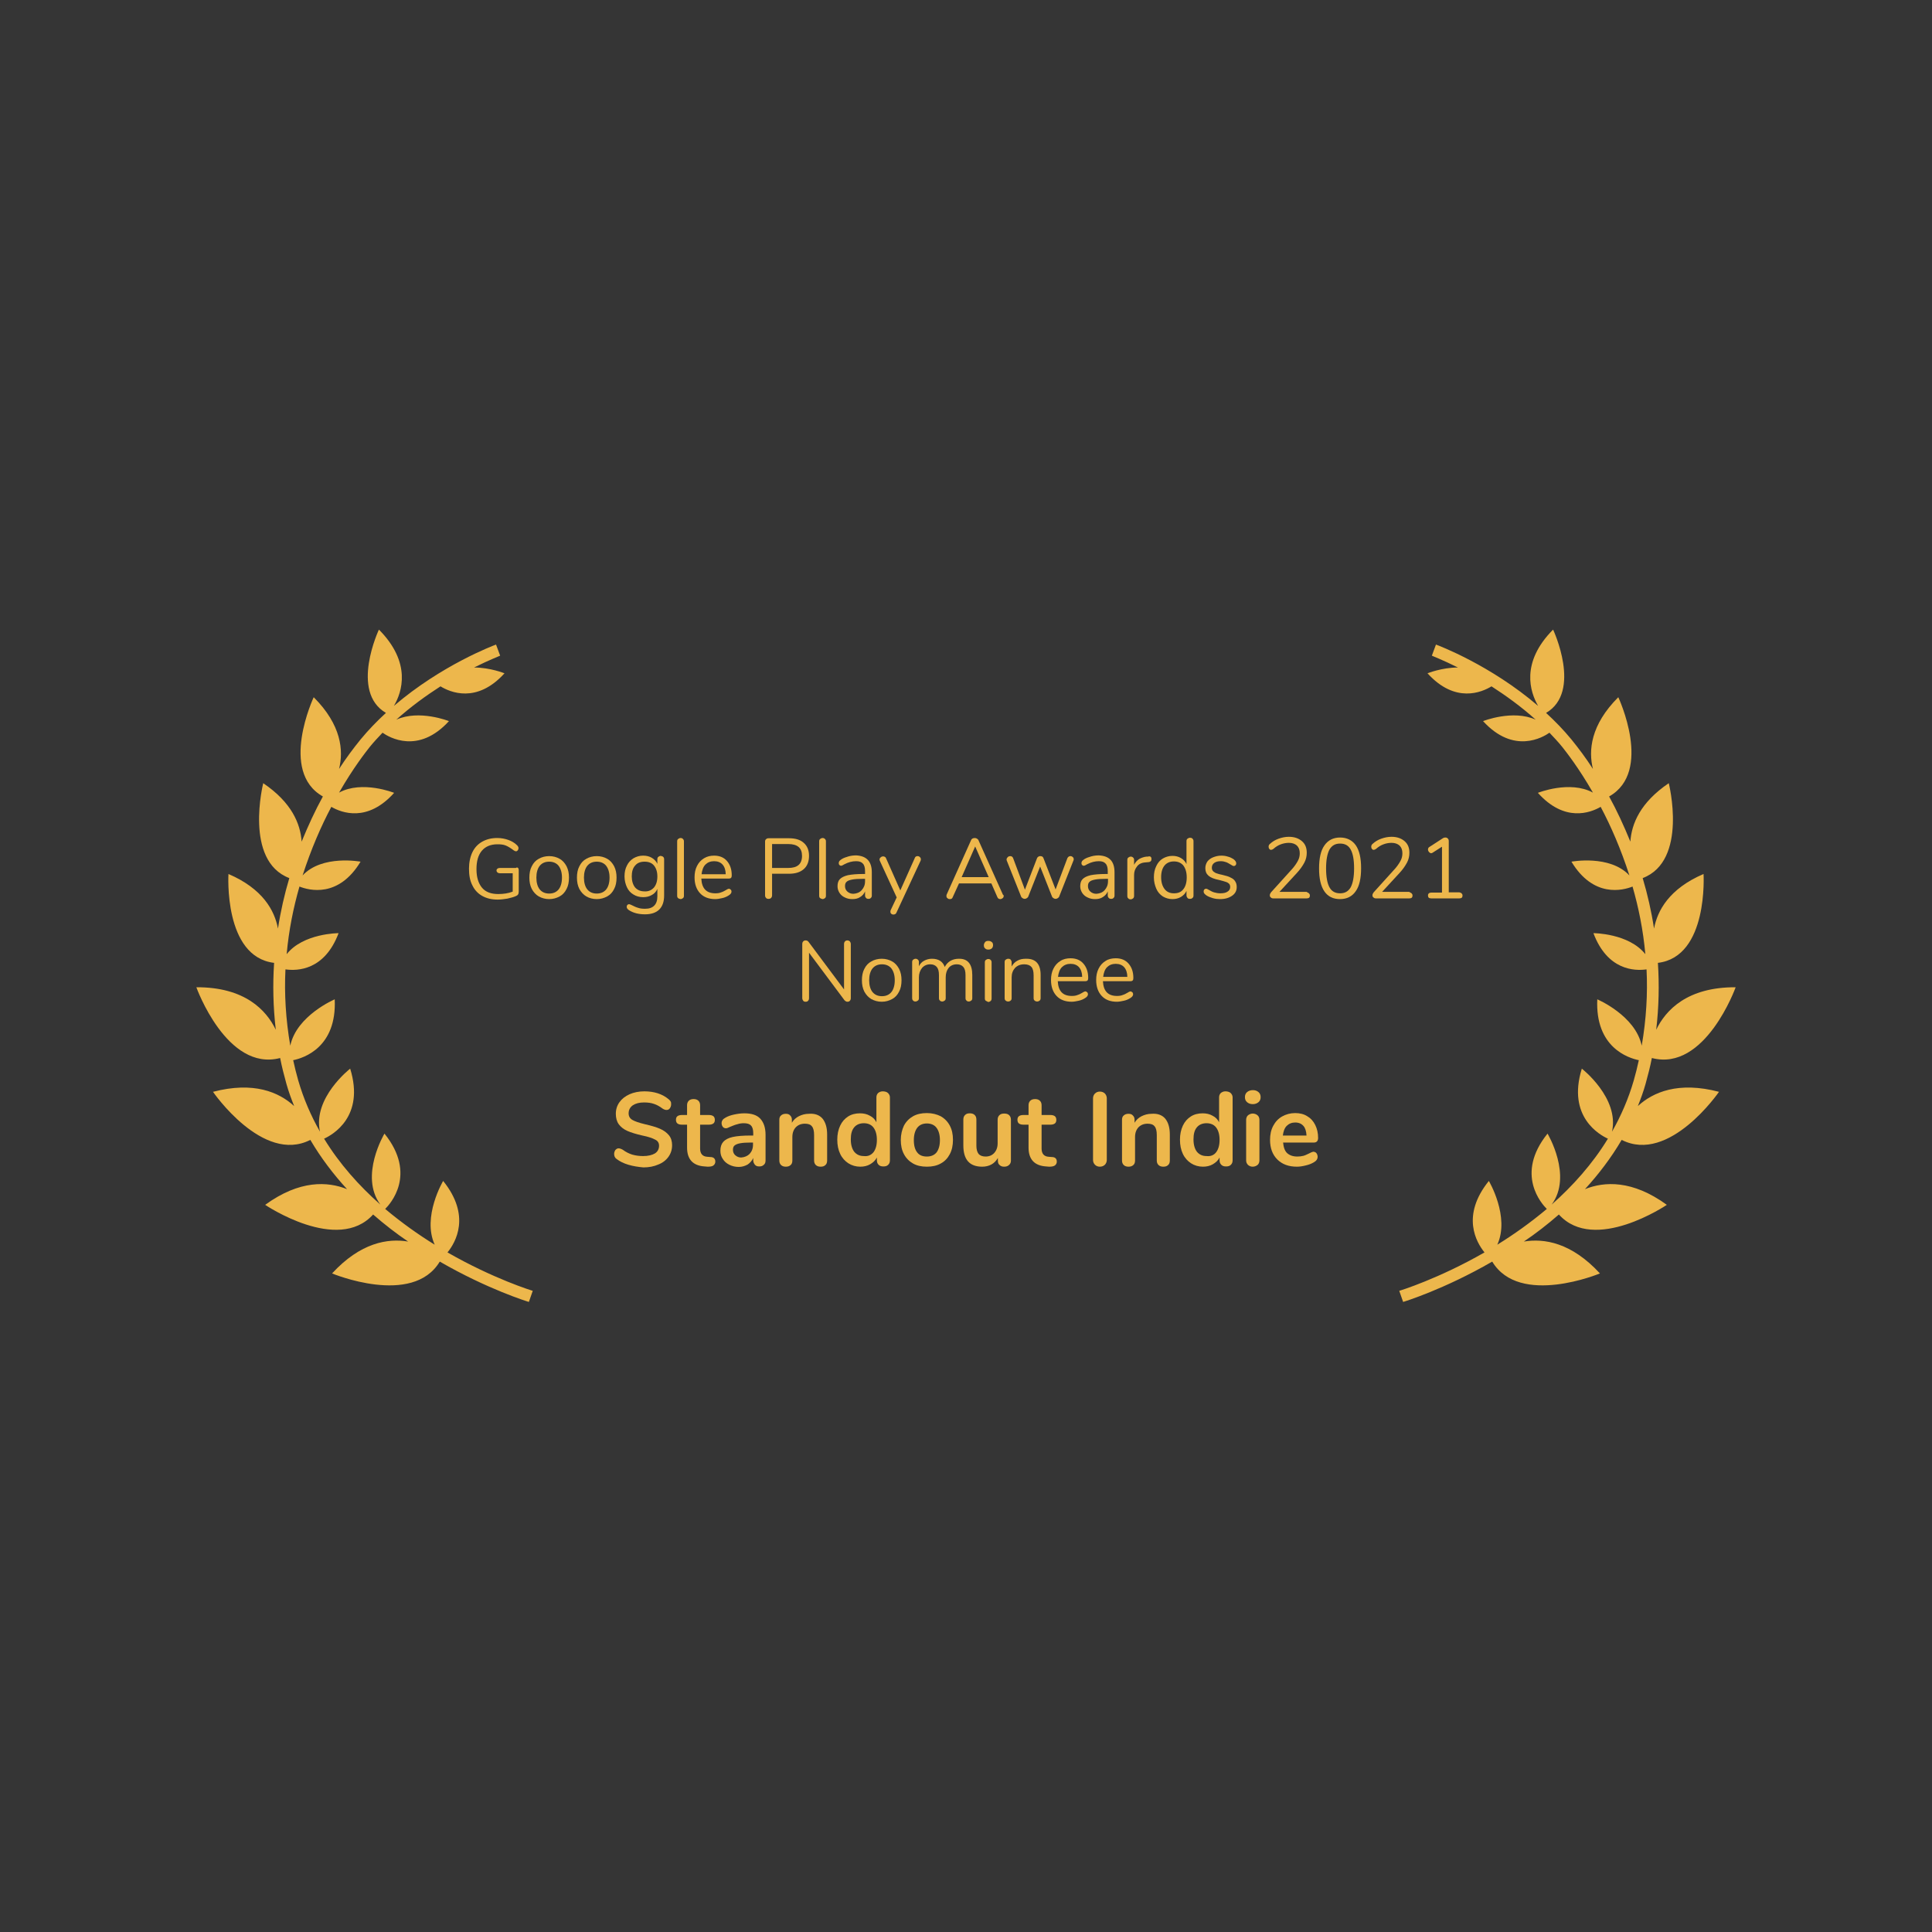 <?xml version="1.0" encoding="utf-8"?>
<!-- Generator: Adobe Illustrator 24.3.0, SVG Export Plug-In . SVG Version: 6.00 Build 0)  -->
<svg version="1.1" xmlns="http://www.w3.org/2000/svg" xmlns:xlink="http://www.w3.org/1999/xlink" x="0px" y="0px"
	 viewBox="0 0 800 800" style="enable-background:new 0 0 800 800;" xml:space="preserve">
<style type="text/css">
	.st0{fill:#353535;}
	.st1{fill:#EDB74C;}
</style>
<g id="Layer_1">
</g>
<g id="Layer_2">
	<rect x="-16" y="-17" class="st0" width="832" height="833"/>
	<g>
		<g>
			<path class="st1" d="M220.6,534.5c-0.4-0.1-16.3-5-35.3-15.9c3.4-4.2,9.8-15.2-1.8-29.6c0,0-8.8,14.8-3.5,26.4
				c-6.8-4.2-13.7-9.1-20.5-14.8c2-2,13.3-14.3-0.3-31.2c0,0-10.5,17.5-1.7,29.4c-8.7-7.7-16.9-16.8-23.3-27.3c3.3-1.5,17-9,10.8-29
				c0,0-15.6,12.1-12.5,26.1c-3.7-6.5-6.8-13.6-9-21.2c-0.8-2.8-1.5-5.6-2.1-8.4c4.4-0.9,18.1-5.3,17.2-25.2c0,0-15.8,6.7-18.4,19.2
				c-1.9-11-2.5-21.6-2-31.6c5,0.7,16.2,0.4,22-15c0,0-14.6,0-21.5,8.7c0.9-10,2.8-19.3,5.3-28c4,1.6,16.2,4.8,25.3-10.3
				c0,0-15.9-3-24,5.7c3.5-10.9,7.7-20.5,11.9-28.4c4.3,2.5,15,6.5,26-5.8c0,0-13.2-5.3-22.8-0.1c5.9-10.3,11.2-17,12.7-18.9
				c1.7-2.1,3.5-4,5.3-5.9c2.7,1.9,14.8,9.1,27.5-4.8c0,0-12.3-4.9-21.8-0.6c6-5.4,12.4-10,18.3-13.8c3.9,2.4,15,7.3,26.5-5.4
				c0,0-5.9-2.4-12.6-2.4c6.4-3.2,10.7-4.8,10.8-4.9l-1.7-4.6c-1.1,0.4-22.6,8.5-42.3,25.4c3.4-5.7,7.4-17.9-6.2-31.6
				c0,0-12.1,25.7,2.9,34.5c-3.7,3.4-7.2,7-10.5,11c-3,3.7-6,7.7-8.9,12.2c1.9-7.6,1-18.2-10.5-29.7c0,0-14.5,30.8,3.8,41.1
				c-3.2,5.8-6.1,12.1-8.8,18.7c-0.5-7.4-4.1-16.2-15.9-24.2c0,0-8.1,32.1,10.8,39.3c-2,6.7-3.6,13.7-4.7,20.9
				c-1.4-7.5-6.3-16.5-20.5-22.6c0,0-2.1,34.3,18.9,36.8c-0.6,9-0.4,18.3,0.7,27.7c-3.9-8.1-12.8-17.7-32.9-17.6
				c0,0,12.6,35.1,34.7,29.3c0.7,3.6,1.6,7.1,2.6,10.7c0.9,3.2,2,6.2,3.2,9.2c-6.3-5.8-16.8-10.3-33.6-5.9c0,0,20.6,30,40.3,19.9
				c4.4,7.5,9.6,14.3,15.2,20.4c-8-3.2-19.6-3.9-33.9,6.5c0,0,30,20.3,44.7,4c4.7,4.1,9.6,7.9,14.5,11.2
				c-8.4-1.4-19.7,0.4-31.5,13.2c0,0,33.3,13.9,44.6-4.9c19.9,11.5,36.5,16.6,36.9,16.7L220.6,534.5z"/>
			<path class="st1" d="M579.4,534.5c0.4-0.1,16.3-5,35.3-15.9c-3.4-4.2-9.8-15.2,1.8-29.6c0,0,8.8,14.8,3.5,26.4
				c6.8-4.2,13.7-9.1,20.5-14.8c-2-2-13.3-14.3,0.3-31.2c0,0,10.5,17.5,1.7,29.4c8.7-7.7,16.9-16.8,23.3-27.3c-3.3-1.5-17-9-10.8-29
				c0,0,15.6,12.1,12.5,26.1c3.7-6.5,6.8-13.6,9-21.2c0.8-2.8,1.5-5.6,2.1-8.4c-4.4-0.9-18.1-5.3-17.2-25.2c0,0,15.8,6.7,18.4,19.2
				c1.9-11,2.5-21.6,2-31.6c-5,0.7-16.2,0.4-22-15c0,0,14.6,0,21.5,8.7c-0.9-10-2.8-19.3-5.3-28c-4,1.6-16.2,4.8-25.3-10.3
				c0,0,15.9-3,24,5.7c-3.5-10.9-7.7-20.5-11.9-28.4c-4.3,2.5-15,6.5-26-5.8c0,0,13.2-5.3,22.8-0.1c-5.9-10.3-11.2-17-12.7-18.9
				c-1.7-2.1-3.5-4-5.3-5.9c-2.7,1.9-14.8,9.1-27.5-4.8c0,0,12.3-4.9,21.8-0.6c-6-5.4-12.4-10-18.3-13.8c-3.9,2.4-15,7.3-26.5-5.4
				c0,0,5.9-2.4,12.6-2.4c-6.4-3.2-10.7-4.8-10.8-4.9l1.7-4.6c1.1,0.4,22.6,8.5,42.3,25.4c-3.3-5.7-7.4-17.9,6.2-31.6
				c0,0,12.1,25.7-2.9,34.5c3.7,3.4,7.2,7,10.5,11c3,3.7,6,7.7,8.9,12.2c-1.9-7.6-1-18.2,10.5-29.7c0,0,14.5,30.8-3.8,41.1
				c3.2,5.8,6.1,12.1,8.8,18.7c0.5-7.4,4.1-16.2,15.9-24.2c0,0,8.1,32.1-10.8,39.3c2,6.7,3.6,13.7,4.7,20.9
				c1.4-7.5,6.3-16.5,20.5-22.6c0,0,2.1,34.3-18.9,36.8c0.6,9,0.4,18.3-0.7,27.7c3.9-8.1,12.8-17.7,32.9-17.6
				c0,0-12.6,35.1-34.7,29.3c-0.7,3.6-1.6,7.1-2.6,10.7c-0.9,3.2-2,6.2-3.2,9.2c6.3-5.8,16.8-10.3,33.6-5.9c0,0-20.6,30-40.3,19.9
				c-4.4,7.5-9.6,14.3-15.2,20.4c8-3.2,19.6-3.9,33.9,6.5c0,0-30,20.3-44.7,4c-4.7,4.1-9.6,7.9-14.5,11.2
				c8.4-1.4,19.7,0.4,31.5,13.2c0,0-33.3,13.9-44.6-4.9c-19.9,11.5-36.5,16.6-36.9,16.7L579.4,534.5z"/>
		</g>
		<g>
			<path class="st1" d="M214.5,359.4c0.2,0.2,0.3,0.5,0.3,0.9v8.8c0,0.6-0.1,1-0.3,1.3c-0.2,0.3-0.5,0.5-1,0.7
				c-0.9,0.4-2.1,0.7-3.4,1c-1.3,0.2-2.7,0.4-4,0.4c-2.5,0-4.6-0.5-6.4-1.5c-1.8-1-3.2-2.5-4.1-4.4c-1-1.9-1.4-4.2-1.4-6.9
				c0-2.6,0.5-4.9,1.4-6.8c0.9-1.9,2.3-3.4,4.1-4.4s3.8-1.5,6.2-1.5c1.7,0,3.2,0.3,4.6,0.8c1.4,0.5,2.6,1.2,3.6,2.2
				c0.4,0.4,0.6,0.8,0.6,1.2c0,0.3-0.1,0.6-0.3,0.9c-0.2,0.2-0.4,0.4-0.7,0.4s-0.6-0.1-1-0.4c-1.2-0.9-2.3-1.6-3.3-2
				c-1-0.4-2.1-0.5-3.4-0.5c-2.8,0-5,0.9-6.5,2.7c-1.5,1.8-2.2,4.3-2.2,7.6c0,3.4,0.8,5.9,2.3,7.7c1.5,1.8,3.8,2.6,6.7,2.6
				c2.2,0,4.2-0.3,6-1v-7.6H207c-0.4,0-0.7-0.1-1-0.3c-0.2-0.2-0.4-0.5-0.4-0.8c0-0.4,0.1-0.6,0.4-0.8c0.2-0.2,0.6-0.3,1-0.3h6.6
				C214,359.1,214.3,359.2,214.5,359.4z"/>
			<path class="st1" d="M223.1,371.2c-1.2-0.7-2.2-1.8-2.9-3.1c-0.7-1.4-1-2.9-1-4.7c0-1.8,0.3-3.4,1-4.7c0.7-1.4,1.6-2.4,2.9-3.1
				c1.2-0.7,2.7-1.1,4.3-1.1s3.1,0.4,4.3,1.1c1.3,0.7,2.2,1.8,2.9,3.1c0.7,1.4,1,2.9,1,4.7c0,1.8-0.3,3.4-1,4.7
				c-0.7,1.4-1.6,2.4-2.9,3.1c-1.3,0.7-2.7,1.1-4.3,1.1S224.4,371.9,223.1,371.2z M231.3,368.3c0.9-1.1,1.4-2.8,1.4-4.9
				c0-2.1-0.5-3.7-1.4-4.9c-0.9-1.1-2.2-1.7-3.9-1.7c-1.7,0-3,0.6-3.9,1.7c-0.9,1.1-1.4,2.8-1.4,4.9c0,2.1,0.5,3.8,1.4,4.9
				c0.9,1.1,2.2,1.7,3.9,1.7S230.4,369.4,231.3,368.3z"/>
			<path class="st1" d="M242.8,371.2c-1.2-0.7-2.2-1.8-2.9-3.1c-0.7-1.4-1-2.9-1-4.7c0-1.8,0.3-3.4,1-4.7c0.7-1.4,1.6-2.4,2.9-3.1
				c1.2-0.7,2.7-1.1,4.3-1.1s3.1,0.4,4.3,1.1c1.3,0.7,2.2,1.8,2.9,3.1c0.7,1.4,1,2.9,1,4.7c0,1.8-0.3,3.4-1,4.7
				c-0.7,1.4-1.6,2.4-2.9,3.1c-1.3,0.7-2.7,1.1-4.3,1.1S244,371.9,242.8,371.2z M251,368.3c0.9-1.1,1.4-2.8,1.4-4.9
				c0-2.1-0.5-3.7-1.4-4.9c-0.9-1.1-2.2-1.7-3.9-1.7c-1.7,0-3,0.6-3.9,1.7c-0.9,1.1-1.4,2.8-1.4,4.9c0,2.1,0.5,3.8,1.4,4.9
				c0.9,1.1,2.2,1.7,3.9,1.7S250.1,369.4,251,368.3z"/>
			<path class="st1" d="M274.6,354.8c0.3,0.3,0.4,0.6,0.4,1v15c0,2.6-0.7,4.5-2,5.8c-1.3,1.3-3.3,2-5.9,2c-2.5,0-4.6-0.5-6.3-1.5
				c-0.9-0.5-1.3-1-1.3-1.6c0-0.3,0.1-0.6,0.3-0.8c0.2-0.2,0.4-0.3,0.7-0.3c0.2,0,0.7,0.2,1.3,0.5c0.8,0.4,1.6,0.8,2.4,1
				c0.8,0.3,1.8,0.4,2.9,0.4c1.7,0,2.9-0.4,3.8-1.3c0.9-0.9,1.3-2.2,1.3-3.9v-3c-0.5,1.1-1.3,2-2.3,2.5c-1,0.6-2.2,0.9-3.6,0.9
				c-1.5,0-2.9-0.4-4-1.1c-1.2-0.7-2.1-1.7-2.7-3c-0.6-1.3-1-2.8-1-4.5c0-1.7,0.3-3.2,1-4.5c0.6-1.3,1.6-2.3,2.7-3
				c1.2-0.7,2.5-1.1,4-1.1c1.4,0,2.6,0.3,3.6,0.9c1,0.6,1.8,1.4,2.3,2.5v-1.9c0-0.4,0.1-0.8,0.4-1s0.6-0.4,1-0.4
				C274,354.5,274.4,354.6,274.6,354.8z M270.8,367.5c0.9-1.1,1.4-2.6,1.4-4.6c0-1.9-0.5-3.4-1.4-4.5c-0.9-1.1-2.2-1.6-3.9-1.6
				s-3,0.5-3.9,1.6c-1,1.1-1.4,2.6-1.4,4.5c0,1.9,0.5,3.5,1.4,4.6c1,1.1,2.3,1.6,3.9,1.6C268.5,369.2,269.8,368.6,270.8,367.5z"/>
			<path class="st1" d="M280.8,371.9c-0.3-0.2-0.4-0.6-0.4-1v-22.5c0-0.4,0.1-0.8,0.4-1c0.3-0.2,0.6-0.4,1-0.4c0.4,0,0.7,0.1,1,0.4
				s0.4,0.6,0.4,1v22.5c0,0.4-0.1,0.8-0.4,1c-0.3,0.2-0.6,0.4-1,0.4C281.4,372.2,281,372.1,280.8,371.9z"/>
			<path class="st1" d="M302.6,368.4c0.2,0.2,0.3,0.5,0.3,0.8c0,0.6-0.4,1.1-1.2,1.6c-0.8,0.5-1.7,0.9-2.7,1.1
				c-0.9,0.2-1.9,0.4-2.8,0.4c-2.7,0-4.8-0.8-6.3-2.4s-2.3-3.8-2.3-6.6c0-1.8,0.3-3.3,1-4.7c0.7-1.4,1.6-2.4,2.9-3.2
				s2.7-1.1,4.2-1.1c2.2,0,4,0.7,5.3,2.2s2,3.4,2,6c0,0.5-0.1,0.8-0.3,1s-0.5,0.3-0.9,0.3h-11.4c0.2,4.1,2.1,6.1,5.8,6.1
				c0.9,0,1.7-0.1,2.4-0.4c0.7-0.2,1.4-0.6,2.1-1c0.6-0.4,1-0.5,1.2-0.5C302.2,368.1,302.4,368.2,302.6,368.4z M292.1,358
				c-0.9,0.9-1.4,2.3-1.6,4h10c0-1.7-0.5-3.1-1.3-4s-2-1.4-3.5-1.4C294.2,356.6,293,357.1,292.1,358z"/>
			<path class="st1" d="M317.2,371.8c-0.3-0.3-0.4-0.6-0.4-1.1v-22.2c0-0.4,0.1-0.8,0.4-1c0.3-0.3,0.6-0.4,1.1-0.4h8.4
				c2.6,0,4.7,0.6,6.1,1.9c1.5,1.3,2.2,3.1,2.2,5.4c0,2.3-0.7,4.2-2.2,5.5s-3.5,1.9-6.1,1.9h-7v8.9c0,0.4-0.1,0.8-0.4,1.1
				c-0.3,0.3-0.6,0.4-1.1,0.4C317.8,372.2,317.4,372.1,317.2,371.8z M332.1,354.4c0-3.3-1.9-4.9-5.7-4.9h-6.7v9.9h6.7
				C330.2,359.4,332.1,357.8,332.1,354.4z"/>
			<path class="st1" d="M339.6,371.9c-0.3-0.2-0.4-0.6-0.4-1v-22.5c0-0.4,0.1-0.8,0.4-1s0.6-0.4,1-0.4c0.4,0,0.7,0.1,1,0.4
				s0.4,0.6,0.4,1v22.5c0,0.4-0.1,0.8-0.4,1c-0.3,0.2-0.6,0.4-1,0.4C340.2,372.2,339.9,372.1,339.6,371.9z"/>
			<path class="st1" d="M361,361.2v9.6c0,0.4-0.1,0.8-0.4,1c-0.2,0.3-0.6,0.4-1,0.4s-0.8-0.1-1-0.4c-0.3-0.3-0.4-0.6-0.4-1v-1.7
				c-0.4,1-1.1,1.8-2.1,2.4c-0.9,0.6-2,0.8-3.2,0.8c-1.1,0-2.1-0.2-3.1-0.7c-0.9-0.4-1.7-1.1-2.2-1.9c-0.5-0.8-0.8-1.7-0.8-2.7
				c0-1.3,0.3-2.3,1-3c0.7-0.7,1.7-1.2,3.3-1.6c1.5-0.3,3.6-0.5,6.3-0.5h0.8v-1.2c0-1.4-0.3-2.5-0.9-3.1c-0.6-0.7-1.5-1-2.8-1
				c-1.6,0-3.2,0.4-4.9,1.3c-0.6,0.4-1.1,0.6-1.3,0.6c-0.3,0-0.5-0.1-0.7-0.3c-0.2-0.2-0.3-0.5-0.3-0.8c0-0.3,0.1-0.6,0.3-0.9
				c0.2-0.2,0.5-0.5,1-0.8c0.8-0.5,1.8-0.8,2.8-1.1c1.1-0.3,2.1-0.4,3.1-0.4C358.8,354.4,361,356.7,361,361.2z M356.8,368.6
				c0.9-1,1.4-2.2,1.4-3.7v-1h-0.6c-2.1,0-3.7,0.1-4.7,0.3c-1.1,0.2-1.9,0.5-2.3,0.9c-0.5,0.4-0.7,1-0.7,1.8c0,0.9,0.3,1.7,1,2.3
				c0.7,0.6,1.5,0.9,2.5,0.9C354.7,370,355.9,369.6,356.8,368.6z"/>
			<path class="st1" d="M379.9,354.5c0.4,0,0.7,0.1,1,0.4s0.4,0.5,0.4,0.9c0,0.2,0,0.4-0.1,0.6l-10,21.5c-0.1,0.3-0.3,0.5-0.5,0.6
				s-0.5,0.2-0.7,0.2c-0.4,0-0.7-0.1-0.9-0.3c-0.3-0.2-0.4-0.5-0.4-0.9c0-0.2,0-0.4,0.1-0.6l2.5-5.3l-7-15.2
				c-0.1-0.2-0.1-0.3-0.1-0.5c0-0.4,0.2-0.7,0.5-0.9c0.3-0.3,0.7-0.4,1-0.4c0.2,0,0.5,0.1,0.7,0.2c0.2,0.1,0.4,0.3,0.5,0.6l5.9,13.3
				l5.9-13.2C378.9,354.8,379.3,354.5,379.9,354.5z"/>
			<path class="st1" d="M415.6,371c0,0.4-0.1,0.6-0.4,0.9c-0.3,0.2-0.6,0.4-1,0.4c-0.6,0-1-0.3-1.2-0.8l-2.5-5.7h-13.4l-2.6,5.7
				c-0.2,0.6-0.6,0.8-1.2,0.8c-0.4,0-0.7-0.1-1-0.4c-0.3-0.2-0.4-0.5-0.4-0.9c0-0.2,0-0.4,0.1-0.6l10.1-22.5
				c0.1-0.3,0.4-0.6,0.6-0.7s0.6-0.2,0.9-0.2c0.4,0,0.7,0.1,1,0.3c0.3,0.2,0.5,0.4,0.6,0.7l10.1,22.5
				C415.6,370.6,415.6,370.8,415.6,371z M398.2,363.2h11.2l-5.6-12.7L398.2,363.2z"/>
			<path class="st1" d="M443.2,354.5c0.4,0,0.7,0.1,1,0.4c0.3,0.2,0.4,0.5,0.4,0.9c0,0.2,0,0.3-0.1,0.5l-5.9,14.9
				c-0.1,0.3-0.3,0.5-0.6,0.7c-0.3,0.2-0.6,0.3-0.9,0.3c-0.3,0-0.6-0.1-0.9-0.3c-0.3-0.2-0.5-0.4-0.6-0.7l-4.9-12.4l-4.9,12.4
				c-0.1,0.3-0.3,0.5-0.6,0.7c-0.3,0.2-0.6,0.3-0.9,0.3c-0.3,0-0.6-0.1-0.9-0.3c-0.3-0.2-0.5-0.4-0.6-0.7l-5.9-14.8
				c-0.1-0.2-0.1-0.4-0.1-0.5c0-0.4,0.2-0.7,0.5-1c0.3-0.3,0.7-0.4,1-0.4c0.6,0,1,0.3,1.2,0.8l4.9,13.1l5-13
				c0.1-0.3,0.3-0.5,0.6-0.7s0.5-0.2,0.8-0.2c0.3,0,0.6,0.1,0.8,0.2s0.4,0.4,0.5,0.7l5,12.9l4.9-13
				C442.3,354.8,442.7,354.5,443.2,354.5z"/>
			<path class="st1" d="M461.5,361.2v9.6c0,0.4-0.1,0.8-0.4,1c-0.2,0.3-0.6,0.4-1,0.4s-0.8-0.1-1-0.4c-0.3-0.3-0.4-0.6-0.4-1v-1.7
				c-0.4,1-1.1,1.8-2.1,2.4c-0.9,0.6-2,0.8-3.2,0.8c-1.1,0-2.1-0.2-3.1-0.7c-0.9-0.4-1.7-1.1-2.2-1.9c-0.5-0.8-0.8-1.7-0.8-2.7
				c0-1.3,0.3-2.3,1-3c0.7-0.7,1.7-1.2,3.3-1.6c1.5-0.3,3.6-0.5,6.3-0.5h0.8v-1.2c0-1.4-0.3-2.5-0.9-3.1c-0.6-0.7-1.5-1-2.8-1
				c-1.6,0-3.2,0.4-4.9,1.3c-0.6,0.4-1.1,0.6-1.3,0.6c-0.3,0-0.5-0.1-0.7-0.3c-0.2-0.2-0.3-0.5-0.3-0.8c0-0.3,0.1-0.6,0.3-0.9
				c0.2-0.2,0.5-0.5,1-0.8c0.8-0.5,1.8-0.8,2.8-1.1c1.1-0.3,2.1-0.4,3.1-0.4C459.4,354.4,461.5,356.7,461.5,361.2z M457.4,368.6
				c0.9-1,1.4-2.2,1.4-3.7v-1h-0.6c-2.1,0-3.7,0.1-4.7,0.3c-1.1,0.2-1.9,0.5-2.3,0.9c-0.5,0.4-0.7,1-0.7,1.8c0,0.9,0.3,1.7,1,2.3
				c0.7,0.6,1.5,0.9,2.5,0.9C455.3,370,456.5,369.6,457.4,368.6z"/>
			<path class="st1" d="M476.8,355.7c0,0.4-0.1,0.7-0.3,0.9c-0.2,0.2-0.6,0.4-1.1,0.4l-1.1,0.1c-1.6,0.1-2.8,0.7-3.5,1.7
				c-0.8,1-1.2,2.1-1.2,3.5v8.6c0,0.5-0.1,0.8-0.4,1.1c-0.3,0.2-0.6,0.4-1,0.4c-0.4,0-0.8-0.1-1-0.4c-0.3-0.2-0.4-0.6-0.4-1v-14.9
				c0-0.4,0.1-0.8,0.4-1c0.3-0.2,0.6-0.4,1-0.4c0.4,0,0.7,0.1,1,0.4c0.3,0.2,0.4,0.6,0.4,1v2c0.5-1,1.2-1.8,2.1-2.4
				c0.9-0.5,2-0.9,3.1-1l0.5,0C476.3,354.4,476.8,354.8,476.8,355.7z"/>
			<path class="st1" d="M493.8,347.3c0.3,0.3,0.4,0.6,0.4,1v22.5c0,0.4-0.1,0.8-0.4,1c-0.3,0.3-0.6,0.4-1.1,0.4
				c-0.4,0-0.8-0.1-1-0.4c-0.2-0.3-0.4-0.6-0.4-1v-1.9c-0.5,1.1-1.3,1.9-2.3,2.5c-1,0.6-2.2,0.9-3.5,0.9c-1.5,0-2.8-0.4-4-1.1
				c-1.2-0.8-2.1-1.8-2.7-3.2c-0.6-1.4-1-2.9-1-4.7c0-1.8,0.3-3.3,1-4.7c0.6-1.3,1.5-2.4,2.7-3.1c1.2-0.7,2.5-1.1,4-1.1
				c1.3,0,2.5,0.3,3.5,0.9c1,0.6,1.8,1.4,2.3,2.5v-9.5c0-0.4,0.1-0.8,0.4-1s0.6-0.4,1-0.4C493.2,346.9,493.6,347,493.8,347.3z
				 M490,368.2c0.9-1.1,1.4-2.8,1.4-4.9c0-2.1-0.5-3.7-1.4-4.9c-0.9-1.1-2.2-1.7-3.9-1.7s-3,0.6-3.9,1.7c-0.9,1.1-1.4,2.7-1.4,4.8
				c0,2.1,0.5,3.7,1.4,4.9s2.2,1.8,3.9,1.8S489.1,369.4,490,368.2z"/>
			<path class="st1" d="M502.2,371.9c-1-0.3-1.8-0.6-2.6-1.1c-0.4-0.3-0.7-0.5-0.9-0.8c-0.2-0.2-0.3-0.5-0.3-0.9
				c0-0.3,0.1-0.6,0.3-0.8c0.2-0.2,0.4-0.3,0.7-0.3c0.3,0,0.7,0.2,1.2,0.5c0.7,0.4,1.4,0.8,2.1,1s1.6,0.4,2.6,0.4
				c1.3,0,2.3-0.2,3-0.7c0.7-0.4,1.1-1.1,1.1-1.9c0-0.5-0.1-0.9-0.4-1.3c-0.3-0.3-0.7-0.6-1.3-0.8c-0.6-0.2-1.6-0.5-2.8-0.8
				c-2.1-0.4-3.6-1-4.5-1.8c-0.9-0.8-1.3-1.8-1.3-3.1c0-1,0.3-1.9,0.8-2.7c0.6-0.8,1.4-1.4,2.4-1.8c1-0.4,2.1-0.7,3.4-0.7
				c0.9,0,1.8,0.1,2.7,0.4c0.9,0.2,1.6,0.6,2.3,1c0.8,0.6,1.2,1.2,1.2,1.8c0,0.3-0.1,0.6-0.3,0.8c-0.2,0.2-0.4,0.3-0.7,0.3
				c-0.3,0-0.7-0.2-1.3-0.6c-0.7-0.4-1.3-0.8-1.9-1c-0.6-0.2-1.3-0.4-2.2-0.4c-1.1,0-2,0.2-2.7,0.7c-0.7,0.5-1,1.2-1,2
				c0,0.5,0.1,0.9,0.4,1.3c0.2,0.3,0.7,0.6,1.2,0.9c0.6,0.2,1.4,0.5,2.5,0.7c1.6,0.4,2.9,0.7,3.7,1.2c0.9,0.4,1.5,0.9,1.9,1.6
				c0.4,0.6,0.6,1.4,0.6,2.3c0,1.5-0.6,2.7-1.9,3.6c-1.3,0.9-2.9,1.4-5,1.4C504.3,372.3,503.2,372.2,502.2,371.9z"/>
			<path class="st1" d="M542,369.9c0.2,0.2,0.4,0.5,0.4,0.9c0,0.8-0.4,1.2-1.3,1.2h-13.9c-0.4,0-0.7-0.1-1-0.4
				c-0.3-0.2-0.4-0.5-0.4-0.9c0-0.4,0.2-0.8,0.5-1.2l8.5-9.4c1.2-1.3,2-2.5,2.6-3.6s0.8-2.1,0.8-3.2c0-1.4-0.4-2.4-1.2-3.2
				c-0.8-0.7-1.9-1.1-3.3-1.1c-1.1,0-2.2,0.2-3.3,0.6s-2.1,1-3.1,1.9c-0.4,0.3-0.7,0.4-1,0.4c-0.3,0-0.5-0.1-0.7-0.4
				c-0.2-0.2-0.3-0.5-0.3-0.9c0-0.5,0.2-0.9,0.6-1.2c1-0.9,2.1-1.6,3.5-2.1c1.4-0.5,2.8-0.8,4.3-0.8c2.2,0,4,0.6,5.4,1.8
				s2,2.8,2,4.8c0,1.4-0.3,2.8-1,4.1s-1.7,2.8-3.2,4.4l-7.1,7.7H541C541.4,369.6,541.8,369.7,542,369.9z"/>
			<path class="st1" d="M548.4,369.1c-1.5-2.2-2.2-5.3-2.2-9.5c0-4.2,0.7-7.4,2.2-9.5c1.5-2.2,3.7-3.3,6.5-3.3s5,1.1,6.5,3.2
				c1.5,2.2,2.2,5.3,2.2,9.5c0,4.2-0.7,7.4-2.2,9.5c-1.5,2.2-3.7,3.3-6.5,3.3S549.9,371.3,548.4,369.1z M559.3,367.4
				c0.9-1.7,1.4-4.3,1.4-7.8c0-3.6-0.5-6.2-1.4-7.8c-0.9-1.7-2.4-2.5-4.4-2.5c-2,0-3.4,0.8-4.4,2.5c-0.9,1.7-1.4,4.3-1.4,7.8
				s0.5,6.2,1.4,7.8c0.9,1.7,2.4,2.5,4.4,2.5S558.3,369.1,559.3,367.4z"/>
			<path class="st1" d="M584.5,369.9c0.2,0.2,0.4,0.5,0.4,0.9c0,0.8-0.4,1.2-1.3,1.2h-13.9c-0.4,0-0.7-0.1-1-0.4
				c-0.3-0.2-0.4-0.5-0.4-0.9c0-0.4,0.2-0.8,0.5-1.2l8.5-9.4c1.2-1.3,2-2.5,2.6-3.6s0.8-2.1,0.8-3.2c0-1.4-0.4-2.4-1.2-3.2
				c-0.8-0.7-1.9-1.1-3.3-1.1c-1.1,0-2.2,0.2-3.3,0.6s-2.1,1-3.1,1.9c-0.4,0.3-0.7,0.4-1,0.4c-0.3,0-0.5-0.1-0.7-0.4
				c-0.2-0.2-0.3-0.5-0.3-0.9c0-0.5,0.2-0.9,0.6-1.2c1-0.9,2.1-1.6,3.5-2.1c1.4-0.5,2.8-0.8,4.3-0.8c2.2,0,4,0.6,5.4,1.8
				s2,2.8,2,4.8c0,1.4-0.3,2.8-1,4.1s-1.7,2.8-3.2,4.4l-7.1,7.7h11.2C583.9,369.6,584.3,369.7,584.5,369.9z"/>
			<path class="st1" d="M605.2,369.9c0.2,0.2,0.4,0.5,0.4,0.9c0,0.4-0.1,0.7-0.3,0.9c-0.2,0.2-0.6,0.3-1,0.3h-11.7
				c-0.4,0-0.8-0.1-1-0.3c-0.2-0.2-0.3-0.5-0.3-0.9c0-0.4,0.1-0.7,0.4-0.9c0.2-0.2,0.6-0.3,1-0.3h4.4v-19l-3.9,2.5
				c-0.2,0.1-0.4,0.2-0.6,0.2c-0.3,0-0.6-0.2-0.9-0.5c-0.2-0.3-0.4-0.6-0.4-1c0-0.5,0.2-0.9,0.6-1.1l5.4-3.5
				c0.4-0.3,0.8-0.4,1.2-0.4c0.4,0,0.7,0.1,1,0.4s0.4,0.6,0.4,1.1v21.2h4.4C604.6,369.6,605,369.7,605.2,369.9z"/>
			<path class="st1" d="M351.9,389.8c0.2,0.3,0.4,0.6,0.4,1.1v22.4c0,0.4-0.1,0.8-0.4,1.1c-0.2,0.3-0.6,0.4-1,0.4s-0.8-0.2-1.2-0.6
				L335,394.5v18.8c0,0.4-0.1,0.8-0.4,1.1c-0.2,0.3-0.6,0.4-1,0.4s-0.8-0.1-1-0.4c-0.2-0.3-0.4-0.6-0.4-1.1v-22.4
				c0-0.4,0.1-0.8,0.4-1.1s0.6-0.4,1-0.4c0.5,0,0.9,0.2,1.2,0.6l14.7,19.7v-18.8c0-0.4,0.1-0.8,0.4-1.1s0.6-0.4,1-0.4
				S351.7,389.6,351.9,389.8z"/>
			<path class="st1" d="M360.8,413.7c-1.2-0.7-2.2-1.8-2.9-3.1c-0.7-1.4-1-2.9-1-4.7c0-1.8,0.3-3.4,1-4.7c0.7-1.4,1.6-2.4,2.9-3.1
				c1.2-0.7,2.7-1.1,4.3-1.1c1.6,0,3.1,0.4,4.3,1.1c1.3,0.7,2.2,1.8,2.9,3.1c0.7,1.4,1,2.9,1,4.7c0,1.8-0.3,3.4-1,4.7
				c-0.7,1.4-1.6,2.4-2.9,3.1c-1.3,0.7-2.7,1.1-4.3,1.1C363.5,414.8,362.1,414.4,360.8,413.7z M369.1,410.8c0.9-1.1,1.4-2.8,1.4-4.9
				c0-2.1-0.5-3.7-1.4-4.9c-0.9-1.1-2.2-1.7-3.9-1.7c-1.7,0-3,0.6-3.9,1.7c-0.9,1.1-1.4,2.8-1.4,4.9c0,2.1,0.5,3.8,1.4,4.9
				c0.9,1.1,2.2,1.7,3.9,1.7S368.2,411.9,369.1,410.8z"/>
			<path class="st1" d="M402.6,403.7v9.6c0,0.4-0.1,0.8-0.4,1c-0.3,0.2-0.6,0.4-1,0.4s-0.8-0.1-1-0.4c-0.3-0.2-0.4-0.6-0.4-1v-9.5
				c0-1.6-0.3-2.7-0.9-3.4c-0.6-0.7-1.5-1.1-2.7-1.1c-1.4,0-2.6,0.5-3.4,1.5c-0.8,1-1.2,2.3-1.2,3.9v8.6c0,0.4-0.1,0.8-0.4,1
				c-0.3,0.2-0.6,0.4-1,0.4c-0.4,0-0.8-0.1-1-0.4c-0.3-0.2-0.4-0.6-0.4-1v-9.5c0-1.6-0.3-2.7-0.9-3.4c-0.6-0.7-1.5-1.1-2.7-1.1
				c-1.4,0-2.5,0.5-3.4,1.5c-0.8,1-1.3,2.3-1.3,3.9v8.6c0,0.4-0.1,0.8-0.4,1c-0.3,0.2-0.6,0.4-1,0.4c-0.4,0-0.8-0.1-1-0.4
				c-0.3-0.2-0.4-0.6-0.4-1v-14.9c0-0.4,0.1-0.8,0.4-1s0.6-0.4,1-0.4c0.4,0,0.7,0.1,1,0.4c0.3,0.2,0.4,0.6,0.4,1v1.7
				c0.5-1,1.2-1.8,2.2-2.3c0.9-0.5,2-0.8,3.2-0.8c2.7,0,4.5,1.1,5.3,3.4c0.5-1,1.3-1.9,2.3-2.5c1-0.6,2.2-0.9,3.5-0.9
				C400.7,396.9,402.6,399.2,402.6,403.7z"/>
			<path class="st1" d="M407.9,392.7c-0.4-0.3-0.5-0.8-0.5-1.3c0-0.5,0.2-0.9,0.5-1.3s0.8-0.5,1.4-0.5c0.6,0,1,0.2,1.4,0.5
				s0.5,0.8,0.5,1.3c0,0.5-0.2,1-0.5,1.3c-0.4,0.3-0.8,0.5-1.4,0.5C408.7,393.2,408.3,393.1,407.9,392.7z M408.2,414.4
				c-0.3-0.2-0.4-0.6-0.4-1v-14.9c0-0.4,0.1-0.8,0.4-1c0.3-0.2,0.6-0.4,1-0.4c0.4,0,0.8,0.1,1,0.4c0.3,0.2,0.4,0.6,0.4,1v14.9
				c0,0.5-0.1,0.8-0.4,1.1c-0.3,0.2-0.6,0.4-1,0.4C408.9,414.7,408.5,414.6,408.2,414.4z"/>
			<path class="st1" d="M430.9,403.7v9.6c0,0.4-0.1,0.8-0.4,1c-0.2,0.2-0.6,0.4-1,0.4c-0.4,0-0.8-0.1-1.1-0.4
				c-0.3-0.2-0.4-0.6-0.4-1v-9.4c0-1.6-0.3-2.8-0.9-3.5c-0.6-0.7-1.6-1.1-3-1.1c-1.6,0-2.8,0.5-3.8,1.5c-0.9,1-1.4,2.3-1.4,3.9v8.6
				c0,0.4-0.1,0.8-0.4,1c-0.2,0.2-0.6,0.4-1,0.4s-0.8-0.1-1.1-0.4c-0.3-0.2-0.4-0.6-0.4-1v-14.9c0-0.4,0.1-0.8,0.4-1
				s0.6-0.4,1.1-0.4c0.4,0,0.8,0.1,1,0.4s0.4,0.6,0.4,1v1.8c0.6-1.1,1.4-1.9,2.4-2.4c1-0.6,2.2-0.8,3.5-0.8
				C428.9,396.9,430.9,399.2,430.9,403.7z"/>
			<path class="st1" d="M450.2,410.9c0.2,0.2,0.3,0.5,0.3,0.8c0,0.6-0.4,1.1-1.2,1.6c-0.8,0.5-1.7,0.9-2.7,1.1s-1.9,0.4-2.8,0.4
				c-2.7,0-4.8-0.8-6.3-2.4s-2.3-3.8-2.3-6.6c0-1.8,0.3-3.3,1-4.7c0.7-1.4,1.6-2.4,2.9-3.2c1.2-0.8,2.7-1.1,4.2-1.1
				c2.2,0,4,0.7,5.3,2.2s2,3.4,2,6c0,0.5-0.1,0.8-0.3,1c-0.2,0.2-0.5,0.3-0.9,0.3H438c0.2,4.1,2.1,6.1,5.8,6.1
				c0.9,0,1.7-0.1,2.4-0.4c0.7-0.2,1.4-0.6,2.1-1c0.6-0.4,1-0.5,1.2-0.5C449.8,410.6,450,410.7,450.2,410.9z M439.7,400.5
				c-0.9,0.9-1.4,2.3-1.6,4h10c0-1.7-0.5-3.1-1.3-4s-2-1.4-3.5-1.4C441.8,399.1,440.6,399.6,439.7,400.5z"/>
			<path class="st1" d="M468.9,410.9c0.2,0.2,0.3,0.5,0.3,0.8c0,0.6-0.4,1.1-1.2,1.6c-0.8,0.5-1.7,0.9-2.7,1.1s-1.9,0.4-2.8,0.4
				c-2.7,0-4.8-0.8-6.3-2.4s-2.3-3.8-2.3-6.6c0-1.8,0.3-3.3,1-4.7c0.7-1.4,1.6-2.4,2.9-3.2c1.2-0.8,2.7-1.1,4.2-1.1
				c2.2,0,4,0.7,5.3,2.2s2,3.4,2,6c0,0.5-0.1,0.8-0.3,1c-0.2,0.2-0.5,0.3-0.9,0.3h-11.4c0.2,4.1,2.1,6.1,5.8,6.1
				c0.9,0,1.7-0.1,2.4-0.4c0.7-0.2,1.4-0.6,2.1-1c0.6-0.4,1-0.5,1.2-0.5C468.4,410.6,468.7,410.7,468.9,410.9z M458.4,400.5
				c-0.9,0.9-1.4,2.3-1.6,4h10c0-1.7-0.5-3.1-1.3-4s-2-1.4-3.5-1.4C460.5,399.1,459.3,399.6,458.4,400.5z"/>
		</g>
		<g>
			<path class="st1" d="M260.2,482.3c-2-0.6-3.6-1.4-4.9-2.4c-0.7-0.5-1-1.2-1-2.1c0-0.6,0.2-1.1,0.5-1.6c0.4-0.4,0.8-0.7,1.3-0.7
				c0.5,0,1.1,0.2,1.8,0.6c1.2,0.9,2.6,1.6,3.9,2c1.4,0.4,2.9,0.6,4.5,0.6c2.1,0,3.7-0.4,4.9-1.1c1.1-0.7,1.7-1.8,1.7-3.2
				c0-1.1-0.5-2-1.6-2.5c-1.1-0.6-2.8-1.2-5.3-1.7c-2.6-0.6-4.6-1.2-6.2-1.9c-1.6-0.7-2.8-1.7-3.6-2.8c-0.8-1.1-1.2-2.6-1.2-4.3
				c0-1.8,0.5-3.4,1.5-4.8c1-1.4,2.4-2.5,4.2-3.3c1.8-0.8,3.9-1.2,6.1-1.2c4.1,0,7.5,1.1,10.1,3.3c0.4,0.3,0.6,0.6,0.8,0.9
				c0.2,0.3,0.2,0.7,0.2,1.2c0,0.6-0.2,1.1-0.5,1.6c-0.4,0.5-0.8,0.7-1.3,0.7c-0.3,0-0.6,0-0.8-0.1c-0.2-0.1-0.6-0.2-1-0.5
				c-1.2-0.9-2.3-1.5-3.5-1.9c-1.1-0.4-2.5-0.6-4.1-0.6c-2,0-3.5,0.4-4.7,1.2c-1.1,0.8-1.7,1.9-1.7,3.3c0,1.2,0.5,2.1,1.5,2.7
				c1,0.6,2.7,1.2,5.2,1.8c2.6,0.6,4.7,1.2,6.3,1.9c1.6,0.7,2.8,1.6,3.7,2.7c0.9,1.1,1.3,2.5,1.3,4.1c0,1.8-0.5,3.4-1.5,4.8
				c-1,1.4-2.4,2.5-4.2,3.2c-1.8,0.8-3.9,1.2-6.2,1.2C264.3,483.2,262.2,482.9,260.2,482.3z"/>
			<path class="st1" d="M296.2,481c0,0.7-0.3,1.2-0.8,1.6s-1.4,0.5-2.4,0.5l-1.2-0.1c-4.9-0.3-7.3-3-7.3-7.8v-9.5h-2.2
				c-0.8,0-1.4-0.2-1.8-0.5c-0.4-0.3-0.6-0.9-0.6-1.5c0-0.7,0.2-1.2,0.6-1.5c0.4-0.3,1-0.5,1.8-0.5h2.2v-4c0-0.8,0.2-1.4,0.7-1.9
				c0.5-0.5,1.2-0.7,2-0.7c0.8,0,1.5,0.2,2,0.7c0.5,0.5,0.7,1.1,0.7,1.9v4h3.7c0.8,0,1.4,0.2,1.8,0.5c0.4,0.3,0.6,0.9,0.6,1.5
				c0,0.7-0.2,1.2-0.6,1.5c-0.4,0.3-1,0.5-1.8,0.5h-3.7v9.9c0,2.1,1,3.3,3,3.4l1.2,0.1C295.4,479.1,296.2,479.7,296.2,481z"/>
			<path class="st1" d="M314.8,463.2c1.4,1.5,2.2,3.7,2.2,6.7v10.6c0,0.8-0.2,1.4-0.7,1.8c-0.5,0.5-1.1,0.7-1.9,0.7
				c-0.8,0-1.4-0.2-1.8-0.7s-0.7-1.1-0.7-1.8v-1c-0.5,1.1-1.3,2-2.3,2.7c-1.1,0.6-2.3,1-3.7,1c-1.4,0-2.7-0.3-3.9-0.9
				c-1.2-0.6-2.1-1.4-2.7-2.4c-0.7-1-1-2.1-1-3.4c0-1.6,0.4-2.8,1.2-3.7c0.8-0.9,2.1-1.6,3.9-2s4.3-0.6,7.4-0.6h1.1v-1
				c0-1.4-0.3-2.5-0.9-3.1c-0.6-0.7-1.6-1-3-1c-0.8,0-1.7,0.1-2.6,0.4c-0.9,0.2-1.9,0.6-3.1,1.1c-0.8,0.4-1.3,0.6-1.7,0.6
				c-0.5,0-1-0.2-1.3-0.6c-0.3-0.4-0.5-0.9-0.5-1.5c0-0.5,0.1-0.9,0.4-1.3c0.2-0.4,0.7-0.7,1.2-1c1-0.6,2.2-1,3.6-1.3
				c1.4-0.3,2.8-0.5,4.2-0.5C311.2,461,313.4,461.7,314.8,463.2z M310.4,477.8c0.9-1,1.4-2.2,1.4-3.8v-0.9H311
				c-1.9,0-3.5,0.1-4.5,0.3c-1.1,0.2-1.8,0.5-2.3,0.9c-0.5,0.4-0.7,1-0.7,1.8c0,0.9,0.3,1.7,1,2.3c0.7,0.6,1.5,0.9,2.4,0.9
				C308.3,479.2,309.5,478.7,310.4,477.8z"/>
			<path class="st1" d="M340.6,463.2c1.2,1.5,1.9,3.6,1.9,6.6v10.7c0,0.8-0.2,1.5-0.7,1.9c-0.5,0.5-1.1,0.7-2,0.7
				c-0.8,0-1.5-0.2-2-0.7c-0.5-0.5-0.7-1.1-0.7-1.9V470c0-1.7-0.3-2.9-0.9-3.6c-0.6-0.8-1.6-1.1-2.9-1.1c-1.6,0-2.8,0.5-3.8,1.5
				c-0.9,1-1.4,2.3-1.4,4v9.7c0,0.8-0.2,1.5-0.7,1.9c-0.5,0.5-1.2,0.7-2,0.7c-0.8,0-1.5-0.2-2-0.7s-0.7-1.1-0.7-1.9v-16.8
				c0-0.8,0.2-1.4,0.7-1.8c0.5-0.5,1.2-0.7,2-0.7c0.8,0,1.4,0.2,1.8,0.7c0.5,0.5,0.7,1,0.7,1.8v1.2c0.7-1.2,1.7-2.1,2.9-2.7
				c1.2-0.6,2.6-1,4.1-1C337.4,461,339.3,461.7,340.6,463.2z"/>
			<path class="st1" d="M367.7,452.6c0.5,0.5,0.8,1.1,0.8,1.8v26c0,0.8-0.2,1.4-0.7,1.9c-0.5,0.5-1.1,0.7-2,0.7s-1.5-0.2-2-0.7
				s-0.7-1.1-0.7-1.9v-1.1c-0.6,1.2-1.6,2.1-2.8,2.8c-1.2,0.7-2.6,1-4.1,1c-1.8,0-3.5-0.5-4.9-1.4c-1.4-0.9-2.6-2.2-3.4-3.9
				s-1.2-3.6-1.2-5.9c0-2.2,0.4-4.1,1.2-5.8c0.8-1.7,1.9-2.9,3.3-3.8c1.4-0.9,3.1-1.3,4.9-1.3c1.5,0,2.9,0.3,4.1,1
				c1.2,0.6,2.1,1.5,2.7,2.7v-10.3c0-0.7,0.2-1.3,0.7-1.8c0.5-0.4,1.1-0.7,1.9-0.7S367.2,452.1,367.7,452.6z M361.7,477.1
				c0.9-1.2,1.4-2.9,1.4-5.1c0-2.2-0.5-3.9-1.4-5.1c-0.9-1.2-2.3-1.8-4-1.8c-1.7,0-3.1,0.6-4,1.7c-1,1.2-1.4,2.8-1.4,5
				c0,2.2,0.5,3.9,1.4,5.1c1,1.2,2.3,1.8,4,1.8C359.4,478.9,360.7,478.3,361.7,477.1z"/>
			<path class="st1" d="M378.1,481.8c-1.6-0.9-2.9-2.2-3.8-3.9s-1.3-3.6-1.3-5.9c0-2.2,0.5-4.2,1.3-5.9c0.9-1.7,2.2-3,3.8-3.9
				c1.6-0.9,3.5-1.3,5.7-1.3s4.1,0.5,5.7,1.3c1.6,0.9,2.9,2.2,3.8,3.9c0.9,1.7,1.3,3.6,1.3,5.9c0,2.2-0.4,4.2-1.3,5.9
				s-2.1,3-3.8,3.9c-1.6,0.9-3.5,1.3-5.7,1.3S379.7,482.7,378.1,481.8z M387.8,477.2c0.9-1.2,1.4-2.9,1.4-5.1c0-2.2-0.5-3.9-1.4-5.1
				c-0.9-1.2-2.3-1.8-4-1.8c-1.7,0-3.1,0.6-4,1.8c-0.9,1.2-1.4,2.9-1.4,5.1c0,2.3,0.5,4,1.4,5.1c0.9,1.2,2.3,1.7,4,1.7
				C385.5,478.9,386.9,478.3,387.8,477.2z"/>
			<path class="st1" d="M417.9,461.8c0.5,0.5,0.7,1.1,0.7,1.9v16.9c0,0.8-0.3,1.4-0.8,1.8c-0.5,0.5-1.2,0.7-2,0.7
				c-0.8,0-1.4-0.2-1.9-0.7c-0.5-0.4-0.7-1-0.7-1.8v-1.1c-0.7,1.2-1.6,2.1-2.7,2.7c-1.1,0.6-2.4,0.9-3.8,0.9c-5.2,0-7.8-2.9-7.8-8.8
				v-10.7c0-0.8,0.2-1.4,0.7-1.9c0.5-0.5,1.1-0.7,2-0.7c0.8,0,1.5,0.2,2,0.7c0.5,0.5,0.7,1.1,0.7,1.9v10.8c0,1.5,0.3,2.6,0.9,3.4
				c0.6,0.7,1.6,1.1,2.9,1.1c1.5,0,2.7-0.5,3.6-1.5s1.4-2.3,1.4-4v-9.7c0-0.8,0.2-1.4,0.7-1.9c0.5-0.5,1.1-0.7,2-0.7
				C416.8,461.1,417.4,461.3,417.9,461.8z"/>
			<path class="st1" d="M437.6,481c0,0.7-0.3,1.2-0.8,1.6c-0.6,0.4-1.4,0.5-2.4,0.5l-1.2-0.1c-4.9-0.3-7.3-3-7.3-7.8v-9.5h-2.2
				c-0.8,0-1.4-0.2-1.8-0.5c-0.4-0.3-0.6-0.9-0.6-1.5c0-0.7,0.2-1.2,0.6-1.5c0.4-0.3,1-0.5,1.8-0.5h2.2v-4c0-0.8,0.2-1.4,0.7-1.9
				c0.5-0.5,1.2-0.7,2-0.7c0.8,0,1.5,0.2,2,0.7c0.5,0.5,0.7,1.1,0.7,1.9v4h3.7c0.8,0,1.4,0.2,1.8,0.5c0.4,0.3,0.6,0.9,0.6,1.5
				c0,0.7-0.2,1.2-0.6,1.5c-0.4,0.3-1,0.5-1.8,0.5h-3.7v9.9c0,2.1,1,3.3,3,3.4l1.2,0.1C436.8,479.1,437.6,479.7,437.6,481z"/>
			<path class="st1" d="M453.4,482.3c-0.5-0.5-0.8-1.2-0.8-2v-25.5c0-0.8,0.3-1.5,0.8-2c0.5-0.5,1.2-0.8,2-0.8
				c0.9,0,1.6,0.3,2.1,0.8c0.5,0.5,0.8,1.2,0.8,2v25.5c0,0.8-0.3,1.5-0.8,2c-0.5,0.5-1.2,0.8-2.1,0.8
				C454.6,483.1,453.9,482.8,453.4,482.3z"/>
			<path class="st1" d="M482.5,463.2c1.2,1.5,1.9,3.6,1.9,6.6v10.7c0,0.8-0.2,1.5-0.7,1.9c-0.5,0.5-1.1,0.7-2,0.7
				c-0.8,0-1.5-0.2-2-0.7c-0.5-0.5-0.7-1.1-0.7-1.9V470c0-1.7-0.3-2.9-0.9-3.6c-0.6-0.8-1.6-1.1-2.9-1.1c-1.6,0-2.8,0.5-3.8,1.5
				c-0.9,1-1.4,2.3-1.4,4v9.7c0,0.8-0.2,1.5-0.7,1.9c-0.5,0.5-1.2,0.7-2,0.7c-0.8,0-1.5-0.2-2-0.7s-0.7-1.1-0.7-1.9v-16.8
				c0-0.8,0.2-1.4,0.7-1.8c0.5-0.5,1.2-0.7,2-0.7c0.8,0,1.4,0.2,1.8,0.7c0.5,0.5,0.7,1,0.7,1.8v1.2c0.7-1.2,1.7-2.1,2.9-2.7
				c1.2-0.6,2.6-1,4.1-1C479.3,461,481.2,461.7,482.5,463.2z"/>
			<path class="st1" d="M509.6,452.6c0.5,0.5,0.8,1.1,0.8,1.8v26c0,0.8-0.2,1.4-0.7,1.9c-0.5,0.5-1.1,0.7-2,0.7s-1.5-0.2-2-0.7
				s-0.7-1.1-0.7-1.9v-1.1c-0.6,1.2-1.6,2.1-2.8,2.8c-1.2,0.7-2.6,1-4.1,1c-1.8,0-3.5-0.5-4.9-1.4c-1.4-0.9-2.6-2.2-3.4-3.9
				s-1.2-3.6-1.2-5.9c0-2.2,0.4-4.1,1.2-5.8c0.8-1.7,1.9-2.9,3.3-3.8c1.4-0.9,3.1-1.3,4.9-1.3c1.5,0,2.9,0.3,4.1,1
				c1.2,0.6,2.1,1.5,2.7,2.7v-10.3c0-0.7,0.2-1.3,0.7-1.8c0.5-0.4,1.1-0.7,1.9-0.7S509.1,452.1,509.6,452.6z M503.6,477.1
				c0.9-1.2,1.4-2.9,1.4-5.1c0-2.2-0.5-3.9-1.4-5.1c-0.9-1.2-2.3-1.8-4-1.8c-1.7,0-3.1,0.6-4,1.7c-1,1.2-1.4,2.8-1.4,5
				c0,2.2,0.5,3.9,1.4,5.1c1,1.2,2.3,1.8,4,1.8C501.3,478.9,502.7,478.3,503.6,477.1z"/>
			<path class="st1" d="M516.4,456.4c-0.6-0.5-0.9-1.2-0.9-2.1c0-0.9,0.3-1.6,0.9-2.1c0.6-0.5,1.4-0.8,2.4-0.8c1,0,1.7,0.3,2.3,0.8
				c0.6,0.5,0.9,1.2,0.9,2.1c0,0.9-0.3,1.6-0.9,2.1c-0.6,0.5-1.4,0.8-2.3,0.8C517.7,457.2,517,456.9,516.4,456.4z M516.8,482.4
				c-0.5-0.5-0.8-1.1-0.8-1.9v-16.8c0-0.8,0.3-1.5,0.8-1.9c0.5-0.4,1.2-0.7,1.9-0.7s1.4,0.2,2,0.7c0.5,0.4,0.8,1.1,0.8,1.9v16.8
				c0,0.8-0.3,1.5-0.8,1.9c-0.5,0.4-1.2,0.7-2,0.7S517.3,482.8,516.8,482.4z"/>
			<path class="st1" d="M545.1,477.5c0.3,0.4,0.5,0.9,0.5,1.5c0,0.9-0.5,1.7-1.6,2.3c-1,0.6-2.1,1-3.4,1.3c-1.2,0.3-2.4,0.5-3.6,0.5
				c-3.4,0-6.1-1-8.1-3c-2-2-3-4.7-3-8.1c0-2.2,0.4-4.1,1.3-5.8c0.9-1.7,2.1-3,3.7-3.9s3.4-1.4,5.4-1.4c1.9,0,3.6,0.4,5,1.3
				c1.4,0.8,2.5,2,3.3,3.6s1.2,3.4,1.2,5.4c0,1.2-0.6,1.9-1.7,1.9h-12.8c0.2,2,0.7,3.5,1.7,4.4c1,0.9,2.4,1.4,4.2,1.4
				c0.9,0,1.7-0.1,2.5-0.3s1.5-0.6,2.4-1c0.9-0.5,1.5-0.7,1.9-0.7C544.4,477,544.8,477.1,545.1,477.5z M532.8,466.2
				c-0.9,0.9-1.4,2.3-1.6,4h9.8c-0.1-1.8-0.5-3.1-1.3-4c-0.8-0.9-1.9-1.4-3.4-1.4C534.9,464.8,533.7,465.3,532.8,466.2z"/>
		</g>
	</g>
</g>
</svg>
